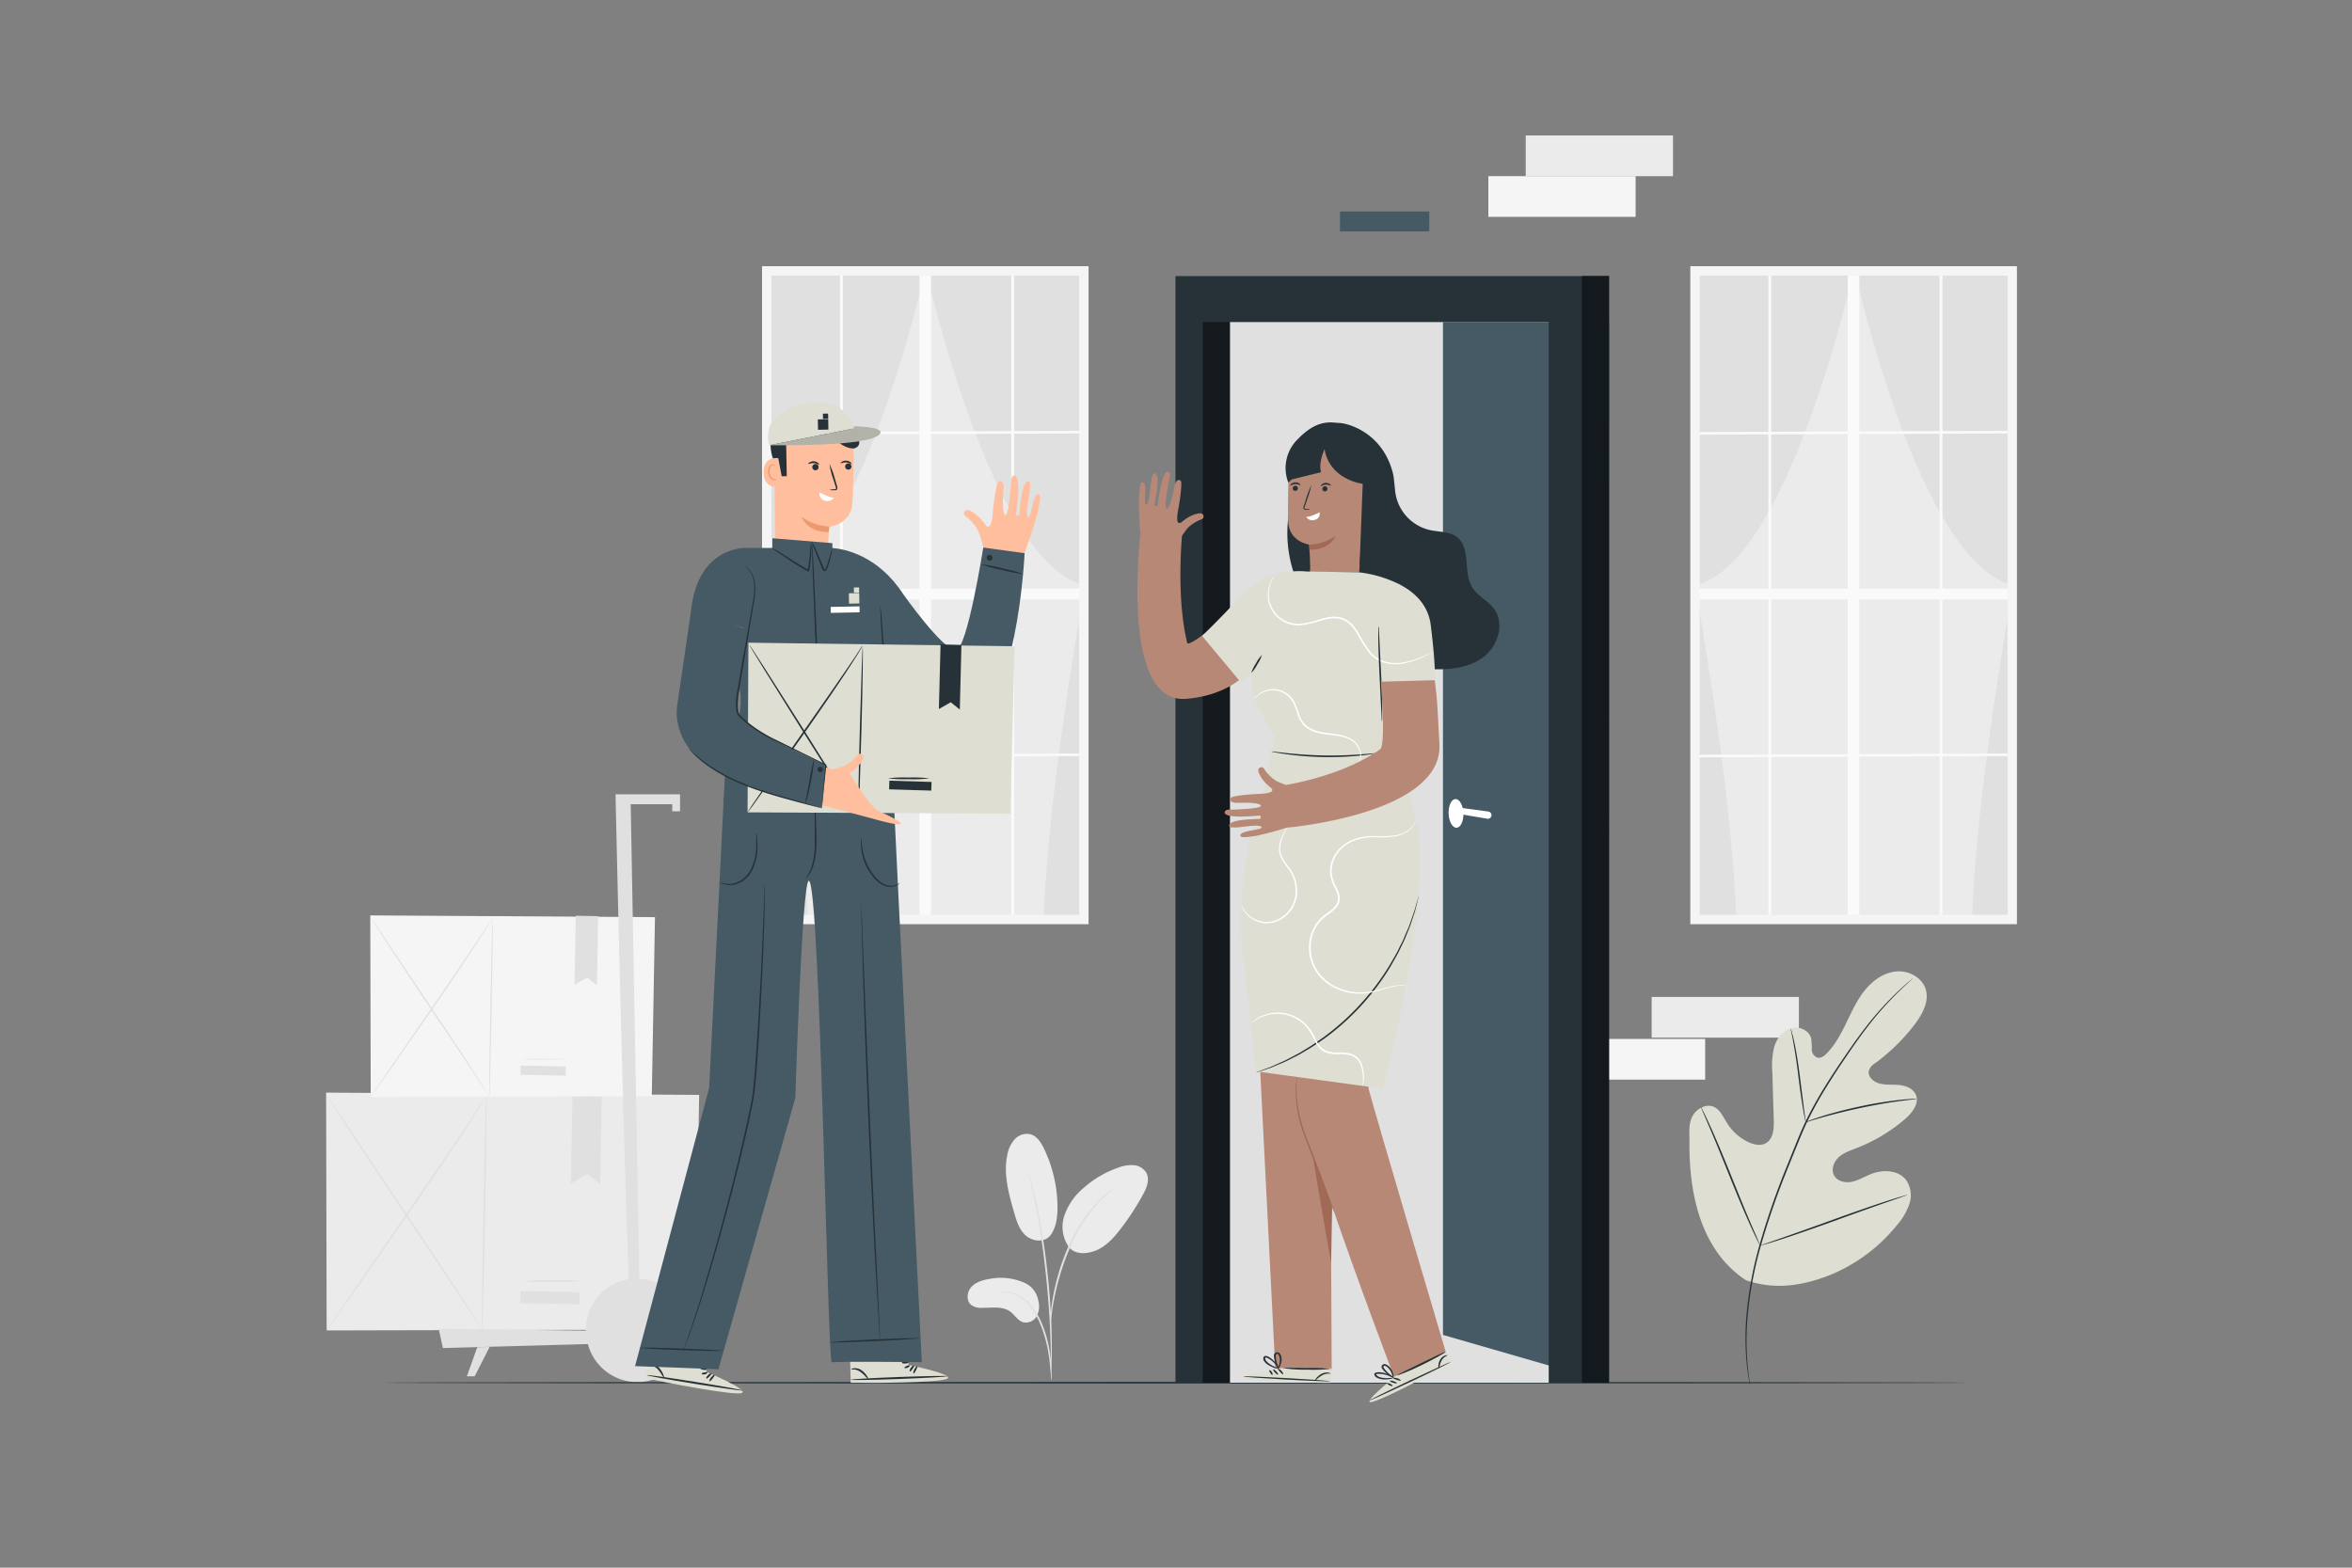 <svg xmlns="http://www.w3.org/2000/svg" viewBox="0 0 750 500"><rect x="0" y="0" width="750" height="500" fill="#808080" stroke="none"/><g id="freepik--background-complete--inject-44"><polygon points="222.95 349.21 221.61 424.05 104.16 424.33 103.99 348.48 222.95 349.21" style="fill:#ebebeb"></polygon><path d="M153.76,424.12c-.16,0,0-16.71.39-37.32s.79-37.31.94-37.3,0,16.7-.39,37.31S153.91,424.12,153.76,424.12Z" style="fill:#e0e0e0"></path><path d="M104.16,424.33a7,7,0,0,1,.48-.79l1.45-2.19,5.45-8L129.67,387c7.08-10.27,13.45-19.59,18-26.39,2.28-3.39,4.08-6.17,5.32-8.08.59-.93,1.06-1.68,1.41-2.22a5.06,5.06,0,0,1,.53-.76,8.32,8.32,0,0,1-.43.81l-1.33,2.28c-1.18,2-2.94,4.76-5.17,8.19-4.46,6.85-10.78,16.21-17.87,26.49s-13.55,19.52-18.26,26.2l-5.59,7.91-1.54,2.13A5.49,5.49,0,0,1,104.16,424.33Z" style="fill:#e0e0e0"></path><path d="M153.76,424.12a4.87,4.87,0,0,1-.54-.74l-1.46-2.17-5.31-8-17.62-26.32c-6.91-10.27-13.11-19.6-17.51-26.41-2.19-3.41-4-6.18-5.15-8.1l-1.37-2.23a5.32,5.32,0,0,1-.45-.79,5.23,5.23,0,0,1,.54.73l1.46,2.17c1.28,1.93,3.08,4.66,5.3,8l17.63,26.32c6.91,10.27,13.1,19.6,17.5,26.42,2.2,3.4,4,6.17,5.16,8.1l1.37,2.22A6.38,6.38,0,0,1,153.76,424.12Z" style="fill:#e0e0e0"></path><rect x="165.9" y="411.95" width="18.86" height="3.86" transform="translate(343.21 830.83) rotate(-178.97)" style="fill:#e0e0e0"></rect><path d="M166.84,408.65a75.5,75.5,0,0,1,9.22-.33,78.19,78.19,0,0,1,9.23.22,78,78,0,0,1-9.22.33A78.19,78.19,0,0,1,166.84,408.65Z" style="fill:#e0e0e0"></path><polygon points="191.91 348.78 191.39 377.67 187.32 374.44 182.04 377.5 182.56 348.61 191.91 348.78" style="fill:#e0e0e0"></polygon><polygon points="208.86 292.52 207.84 349.64 118.21 349.85 118.07 291.96 208.86 292.52" style="fill:#f5f5f5"></polygon><path d="M156.06,349.69c-.12,0,0-12.75.3-28.48s.6-28.47.72-28.47,0,12.75-.3,28.48S156.17,349.69,156.06,349.69Z" style="fill:#e0e0e0"></path><path d="M118.21,349.85a4.51,4.51,0,0,1,.36-.6q.42-.62,1.11-1.68c1-1.47,2.42-3.55,4.16-6.1,3.56-5.17,8.44-12.25,13.84-20.07s10.26-15,13.73-20.14c1.73-2.6,3.11-4.71,4.06-6.17l1.07-1.7a7,7,0,0,1,.4-.58,4.75,4.75,0,0,1-.33.63l-1,1.73c-.9,1.49-2.24,3.64-3.94,6.25-3.41,5.23-8.23,12.38-13.64,20.22s-10.35,14.89-13.94,20l-4.26,6c-.5.68-.89,1.23-1.18,1.63A4.21,4.21,0,0,1,118.21,349.85Z" style="fill:#e0e0e0"></path><path d="M156.06,349.69a3.5,3.5,0,0,1-.42-.56l-1.11-1.66c-1-1.47-2.35-3.55-4.05-6.1L137,321.28c-5.27-7.83-10-15-13.36-20.16-1.67-2.6-3-4.71-3.93-6.18l-1-1.7c-.23-.39-.35-.6-.34-.6a3.32,3.32,0,0,1,.41.56l1.12,1.65c1,1.48,2.35,3.55,4,6.11l13.46,20.09c5.27,7.83,10,14.95,13.35,20.15,1.68,2.6,3,4.72,3.94,6.19l1.05,1.69A5.07,5.07,0,0,1,156.06,349.69Z" style="fill:#e0e0e0"></path><rect x="165.32" y="340.4" width="14.39" height="2.95" transform="matrix(-1, -0.02, 0.02, -1, 338.88, 686.79)" style="fill:#e0e0e0"></rect><path d="M166,337.88a60.2,60.2,0,0,1,7-.25,61.25,61.25,0,0,1,7,.17,57.68,57.68,0,0,1-7,.25A56.36,56.36,0,0,1,166,337.88Z" style="fill:#ebebeb"></path><polygon points="190.74 292.2 190.34 314.25 187.24 311.78 183.21 314.12 183.6 292.07 190.74 292.2" style="fill:#e0e0e0"></polygon><path d="M218.58,418.93a16.31,16.31,0,0,0-14.71-11.08L201.12,256.5h13.24v2.26h2.49v-5.42H196.28S198.73,365,200.51,408a17.68,17.68,0,0,0-2.61.63,16.32,16.32,0,0,0-11.11,15.78l-46.9-.62,1.34,6.16,46.23-1.27c.06.21.11.42.18.64a16.33,16.33,0,1,0,30.94-10.43Z" style="fill:#e0e0e0"></path><polygon points="148.88 438.96 151.36 438.96 156.14 429.58 152.19 429.69 148.88 438.96" style="fill:#e0e0e0"></polygon><rect x="486.52" y="43.21" width="46.96" height="12.98" style="fill:#ebebeb"></rect><rect x="526.67" y="317.97" width="46.96" height="12.98" style="fill:#ebebeb"></rect><rect x="474.6" y="56.18" width="46.96" height="12.98" style="fill:#f5f5f5"></rect><rect x="510" y="331.36" width="33.74" height="12.98" style="fill:#f5f5f5"></rect><rect x="244.46" y="86.4" width="101.16" height="206.87" style="fill:#ebebeb"></rect><path d="M295,86.4s-20.74,93.84-50.58,100.25c0,0,12,65.83,13.15,106.62H244.46V86.4Z" style="fill:#e0e0e0"></path><path d="M295.38,86.4S316.12,180.24,346,186.65c0,0-12,65.83-13.14,106.62H346V86.4Z" style="fill:#e0e0e0"></path><rect x="293.2" y="86" width="3.69" height="207.27" style="fill:#fafafa"></rect><rect x="267.86" y="86" width="0.91" height="207.27" style="fill:#fafafa"></rect><rect x="322.47" y="86" width="0.91" height="207.27" style="fill:#fafafa"></rect><polygon points="345.62 137.4 345.62 138.23 244.46 138.64 244.46 137.81 345.62 137.4" style="fill:#fafafa"></polygon><polygon points="345.62 240.32 345.62 241.13 244.46 241.54 244.46 240.73 345.62 240.32" style="fill:#fafafa"></polygon><rect x="244.46" y="187.76" width="101.16" height="3.45" style="fill:#fafafa"></rect><path d="M347.12,294.77H243V84.9H347.12Zm-101.16-3h98.16V87.9H246Z" style="fill:#f5f5f5"></path><rect x="540.49" y="86.4" width="101.16" height="206.87" style="fill:#ebebeb"></rect><path d="M591.07,86.4s-20.74,93.84-50.58,100.25c0,0,12,65.83,13.14,106.62H540.49V86.4Z" style="fill:#e0e0e0"></path><path d="M591.41,86.4S612.15,180.24,642,186.65c0,0-12,65.83-13.15,106.62H642V86.4Z" style="fill:#e0e0e0"></path><rect x="589.22" y="86" width="3.69" height="207.27" style="fill:#fafafa"></rect><rect x="563.88" y="86" width="0.91" height="207.27" style="fill:#fafafa"></rect><rect x="618.49" y="86" width="0.91" height="207.27" style="fill:#fafafa"></rect><polygon points="641.65 137.4 641.65 138.23 540.49 138.64 540.49 137.81 641.65 137.4" style="fill:#fafafa"></polygon><polygon points="641.65 240.32 641.65 241.13 540.49 241.54 540.49 240.73 641.65 240.32" style="fill:#fafafa"></polygon><rect x="540.49" y="187.76" width="101.16" height="3.45" style="fill:#fafafa"></rect><path d="M643.15,294.77H539V84.9H643.15Zm-101.16-3h98.16V87.9H542Z" style="fill:#f5f5f5"></path><path d="M327.09,409.32a18.71,18.71,0,0,0-11.61-1.41c-2.11.35-4.31,1-5.74,2.56s-1.71,4.37-.06,5.73a5.46,5.46,0,0,0,3.62.92c3.07,0,6.47-.58,8.93,1.27,1.4,1.06,2.33,2.81,4,3.33a4,4,0,0,0,4.36-1.94,6.83,6.83,0,0,0,.49-5A7.64,7.64,0,0,0,327.09,409.32Z" style="fill:#ebebeb"></path><path d="M335.19,393.69c-2.16,3.09-6.36,2.07-8.31.18s-2.77-4.61-3.52-7.21c-1.71-6-3.44-12.19-2.16-18.25a10.06,10.06,0,0,1,2.33-5,5.31,5.31,0,0,1,5-1.67c2.11.56,3.43,2.63,4.38,4.61a43.35,43.35,0,0,1,4.3,18.66c0,3-.34,6.16-2,8.64" style="fill:#ebebeb"></path><path d="M341.12,398.12a11.22,11.22,0,0,1-1.74-10.33,19.85,19.85,0,0,1,6.12-8.88,32.94,32.94,0,0,1,11-6.47,11.76,11.76,0,0,1,4.93-.83,5.16,5.16,0,0,1,4.13,2.5c1.16,2.2.05,4.87-1.15,7a81.92,81.92,0,0,1-7.2,11c-2.15,2.78-4.62,5.52-7.91,6.78s-6.71,1.11-8.45-1.17" style="fill:#ebebeb"></path><path d="M335.34,440.25a5.91,5.91,0,0,1-.2-1.4c-.1-1-.22-2.31-.37-3.83s-.42-3.53-.86-5.62a44.61,44.61,0,0,0-2-6.62,24.32,24.32,0,0,0-3.39-6,12.59,12.59,0,0,0-4.27-3.55,11.74,11.74,0,0,0-3.61-1.12,6.14,6.14,0,0,1-1.39-.21,7.07,7.07,0,0,1,1.42,0,10.75,10.75,0,0,1,3.75,1,12.54,12.54,0,0,1,4.52,3.59,23.76,23.76,0,0,1,3.5,6.11,41.12,41.12,0,0,1,2,6.74,49.08,49.08,0,0,1,.75,5.68c.12,1.63.16,2.94.18,3.85A7.13,7.13,0,0,1,335.34,440.25Z" style="fill:#e0e0e0"></path><path d="M335.07,437.3a3,3,0,0,1,0-.65c0-.49,0-1.1,0-1.86,0-1.61,0-4-.08-6.84-.15-5.77-.64-13.73-1.6-22.49s-2.25-16.64-3.42-22.29c-.28-1.42-.55-2.7-.82-3.81s-.46-2.09-.66-2.87-.32-1.33-.44-1.81a2.68,2.68,0,0,1-.11-.64,3.36,3.36,0,0,1,.22.61c.15.47.32,1.06.54,1.79s.49,1.73.77,2.84.6,2.39.9,3.8a212.92,212.92,0,0,1,3.59,22.31c1,8.78,1.4,16.77,1.44,22.56,0,2.89,0,5.23-.11,6.85,0,.75-.08,1.37-.11,1.86A2.52,2.52,0,0,1,335.07,437.3Z" style="fill:#e0e0e0"></path><path d="M335,421.89a12.49,12.49,0,0,1,0-1.94c.07-1.25.24-3.06.59-5.27a71.18,71.18,0,0,1,1.71-7.67,68.17,68.17,0,0,1,3.21-9.08A48.32,48.32,0,0,1,350,383.26a23.66,23.66,0,0,1,2.21-2.06c.34-.29.64-.58.95-.8l.86-.6a10.86,10.86,0,0,1,1.64-1,56,56,0,0,0-5.37,4.78,51,51,0,0,0-9.19,14.62,73.53,73.53,0,0,0-3.22,9,78,78,0,0,0-1.82,7.59c-.41,2.19-.64,4-.78,5.22A11.41,11.41,0,0,1,335,421.89Z" style="fill:#e0e0e0"></path></g><g id="freepik--Floor--inject-44"><path d="M627.51,441c0,.14-113.06.26-252.5.26s-252.52-.12-252.52-.26,113-.26,252.52-.26S627.51,440.86,627.51,441Z" style="fill:#263238"></path></g><g id="freepik--Plant--inject-44"><path d="M556.8,408.35c-14.54-9.52-18.23-27.74-18.07-44.2,0-2.75-.34-5.63.92-8.07s4.31-4.16,6.83-3.07c2.09.91,3,3.26,4.25,5.2a16.17,16.17,0,0,0,6.68,6c1.79.87,4,1.37,5.72.38,2.37-1.37,2.57-4.65,2.49-7.38q-.24-7.63-.47-15.26a24.89,24.89,0,0,1,.63-8.13c.8-2.61,2.64-5.07,5.26-5.86s5.9.63,6.52,3.29a25.64,25.64,0,0,1,.17,3.4,2.87,2.87,0,0,0,1.76,2.66c1.12.3,2.2-.5,3-1.32,2.79-2.83,4.64-6.43,6.37-10s3.39-7.24,5.91-10.3,6-5.54,10-5.86,8.24,2,9.33,5.81-1.08,7.79-3.48,11A61.5,61.5,0,0,1,598.07,339a5,5,0,0,0-2.1,2.33c-.55,1.84,1.24,3.61,3.07,4.16,2.08.63,4.31.36,6.48.56s4.52,1.08,5.39,3.08c1.2,2.76-1.09,5.74-3.37,7.72a53.42,53.42,0,0,1-15.44,9.29c-2,.78-4.15,1.48-5.75,2.93s-2.54,3.93-1.5,5.83,3.6,2.45,5.72,2,4-1.63,6-2.43c3.76-1.51,8.68-1.37,11.19,1.82a8.52,8.52,0,0,1,1.12,7.62,19.81,19.81,0,0,1-4,6.85,53.28,53.28,0,0,1-22.33,16.29c-8.75,3.23-16.9,4.25-25.75,1.29" style="fill:#DEDED2"></path><path d="M610,312s-.08.1-.26.27l-.8.74c-.71.65-1.76,1.61-3.07,2.88a101.7,101.7,0,0,0-10.29,11.51c-2,2.58-4.07,5.5-6.23,8.67s-4.45,6.58-6.71,10.25a121.24,121.24,0,0,0-6.54,11.84c-1,2.11-1.91,4.32-2.83,6.57s-1.84,4.53-2.77,6.84a248.11,248.11,0,0,0-9.22,26.51,120.87,120.87,0,0,0-4.06,22.52,88.38,88.38,0,0,0,.12,15.43c.19,1.81.37,3.22.52,4.17q.09.68.15,1.08a1.47,1.47,0,0,1,0,.37,1.8,1.8,0,0,1-.09-.36c-.05-.27-.12-.62-.2-1.08-.19-.94-.4-2.35-.62-4.16a84.19,84.19,0,0,1-.28-15.48,119.37,119.37,0,0,1,4-22.61,242.88,242.88,0,0,1,9.2-26.58c.93-2.31,1.86-4.59,2.77-6.85s1.82-4.47,2.85-6.59a122.9,122.9,0,0,1,6.59-11.87c2.28-3.67,4.58-7.07,6.76-10.24s4.27-6.08,6.29-8.65a97.65,97.65,0,0,1,10.44-11.43c1.34-1.25,2.41-2.19,3.14-2.81l.84-.71Z" style="fill:#263238"></path><path d="M575.81,357.9a6,6,0,0,1-.3-1.16c-.16-.75-.36-1.85-.59-3.2-.46-2.71-1-6.47-1.5-10.62s-1.09-7.9-1.59-10.6c-.25-1.35-.46-2.43-.61-3.19A4.83,4.83,0,0,1,571,328a6.12,6.12,0,0,1,.37,1.14c.22.74.48,1.82.77,3.16.59,2.69,1.21,6.44,1.75,10.6l1.35,10.64c.17,1.27.31,2.35.43,3.22A4.81,4.81,0,0,1,575.81,357.9Z" style="fill:#263238"></path><path d="M611.22,350.49a8.65,8.65,0,0,1-1.41.2c-.91.1-2.23.24-3.85.47-3.25.42-7.72,1.16-12.61,2.2s-9.28,2.16-12.43,3.07c-1.58.44-2.85.83-3.73,1.1a7.86,7.86,0,0,1-1.38.37,7.28,7.28,0,0,1,1.32-.56c.86-.32,2.11-.77,3.68-1.26,3.13-1,7.52-2.18,12.43-3.22a124.31,124.31,0,0,1,12.67-2.06c1.64-.18,3-.27,3.88-.31A6.56,6.56,0,0,1,611.22,350.49Z" style="fill:#263238"></path><path d="M561.27,397.28a2.16,2.16,0,0,1-.25-.42l-.64-1.26c-.55-1.09-1.31-2.69-2.21-4.68-1.82-4-4.15-9.56-6.64-15.75s-4.76-11.78-6.49-15.79L543,354.63l-.55-1.29a2,2,0,0,1-.17-.47s.11.14.26.42.38.76.64,1.26c.55,1.09,1.3,2.69,2.21,4.68,1.81,4,4.15,9.56,6.64,15.75s4.76,11.78,6.49,15.79l2.06,4.75c.22.52.4,1,.55,1.29A1.62,1.62,0,0,1,561.27,397.28Z" style="fill:#263238"></path><path d="M608.18,381.12a3.32,3.32,0,0,1-.47.2l-1.36.49-5,1.73c-4.24,1.47-10.08,3.57-16.52,5.9s-12.3,4.37-16.57,5.75c-2.14.7-3.87,1.24-5.08,1.59l-1.39.4a1.81,1.81,0,0,1-.5.1,1.77,1.77,0,0,1,.47-.2l1.36-.49,5-1.74c4.24-1.47,10.08-3.56,16.52-5.89s12.3-4.37,16.57-5.76c2.14-.69,3.87-1.23,5.08-1.58l1.39-.4A1.81,1.81,0,0,1,608.18,381.12Z" style="fill:#263238"></path></g><g id="freepik--character-1--inject-44"><path d="M225.23,437.54l1.63-10.18-18.23-3-2.58,15.2,1.11.26c5,1.13,25.46,5.06,29,4.55C240.11,443.77,225.23,437.54,225.23,437.54Z" style="fill:#DEDED2"></path><path d="M236.74,443.47c0,.17-6.87-.78-15.29-2.13s-15.22-2.58-15.19-2.75,6.87.78,15.29,2.13S236.77,443.3,236.74,443.47Z" style="fill:#263238"></path><path d="M225.22,439.67c-.14-.1.07-.62.55-1.09s1-.67,1.1-.53-.22.55-.66,1S225.36,439.78,225.22,439.67Z" style="fill:#263238"></path><path d="M226.27,440.53c-.15-.09,0-.68.49-1.25s1-.89,1.11-.76-.19.61-.62,1.15S226.43,440.62,226.27,440.53Z" style="fill:#263238"></path><path d="M211.77,439.4c-.08,0-.31-.27-.64-.78a11.52,11.52,0,0,0-1.34-1.86,4.2,4.2,0,0,0-1.84-1.18c-.54-.16-.92-.13-.93-.23s.36-.27,1-.2a3.7,3.7,0,0,1,2.21,1.18,6.72,6.72,0,0,1,1.28,2.09C211.76,439,211.84,439.37,211.77,439.4Z" style="fill:#263238"></path><path d="M225.58,437.77c.06.15-.3.46-.86.56s-1,0-1-.2.4-.31.88-.41S225.51,437.6,225.58,437.77Z" style="fill:#263238"></path><path d="M225.45,436.73c0,.18-.52.25-1.14.16s-1.08-.3-1-.47.54-.24,1.13-.15S225.46,436.56,225.45,436.73Z" style="fill:#263238"></path><path d="M289.72,435.34l-.38-10.3-18.47.56.41,15.41,1.15,0c5.11.14,26,0,29.33-1.17C305.52,438.56,289.72,435.34,289.72,435.34Z" style="fill:#DEDED2"></path><path d="M302.16,438.92c0,.18-6.89.57-15.41.89s-15.43.42-15.44.25,6.9-.57,15.42-.88S302.15,438.75,302.16,438.92Z" style="fill:#263238"></path><path d="M290.12,437.43c-.16-.07-.05-.62.33-1.17s.85-.86,1-.74-.1.58-.45,1.09S290.28,437.51,290.12,437.43Z" style="fill:#263238"></path><path d="M291.32,438.07c-.16-.05-.1-.67.24-1.32s.8-1.06.94-1-.07.63-.38,1.24S291.49,438.13,291.32,438.07Z" style="fill:#263238"></path><path d="M276.87,439.79c-.07,0-.35-.21-.77-.65a12.56,12.56,0,0,0-1.68-1.56,4.24,4.24,0,0,0-2-.8c-.56,0-.93.05-1,0s.3-.34,1-.4a3.66,3.66,0,0,1,2.4.73,6.7,6.7,0,0,1,1.66,1.8C276.78,439.38,276.94,439.74,276.87,439.79Z" style="fill:#263238"></path><path d="M290.1,435.5c.1.14-.2.51-.72.72s-1,.16-1,0,.33-.39.79-.58S290,435.35,290.1,435.5Z" style="fill:#263238"></path><path d="M289.78,434.51c0,.17-.47.34-1.09.37s-1.12-.08-1.12-.26.49-.34,1.09-.37S289.75,434.34,289.78,434.51Z" style="fill:#263238"></path><path d="M314.76,178.93l-1-3.36a30.09,30.09,0,0,0-1.63-5.67,8.76,8.76,0,0,0-1.48-2.54,13.6,13.6,0,0,0-2.59-2.57c-1-.59-.75-2,.25-2.11s3.69,1.46,5.75,4.45,2.44-2.64,2.62-4.69,1-8.36,1.69-8.78c1-.63,1.86.33,1.64,2.37s-.47,8.22.61,8.29,1.83-10.38,1.83-10.38-.2-2.27,1.06-2.23c2.26.07.63,11.1.45,12.14-.12.73,1.05.84,1.15.06s.51-10.45,2.81-10.4c1.77,0-1.25,9.08-.23,11.16s1.59-7.12,3.28-7c.62,0,1.09.15,0,5.36s-6.47,19.24-6.47,19.24l-9.82-3.51" style="fill:#ffbe9d"></path><path d="M247.2,176.17l16.62,1.23c.22-1.92.55-9.39.55-9.39s6.94-.65,7.44-7.52.3-22.72.3-22.72h0a23.93,23.93,0,0,0-24.19,1.54l-1.07.72Z" style="fill:#ffbe9d"></path><path d="M269.79,149.49a1,1,0,0,1,1.44-1.4,1,1,0,0,1-1.44,1.4Z" style="fill:#263238"></path><path d="M271.56,148c-.12.11-.76-.45-1.71-.51s-1.66.38-1.76.25.08-.26.39-.47a2.27,2.27,0,0,1,1.42-.35,2.31,2.31,0,0,1,1.35.55C271.52,147.75,271.61,148,271.56,148Z" style="fill:#263238"></path><path d="M260.6,148.17a1,1,0,0,1-1.15,1.64,1,1,0,0,1-.24-1.4A1,1,0,0,1,260.6,148.17Z" style="fill:#263238"></path><path d="M261.22,148.22c-.11.11-.75-.45-1.7-.51s-1.66.38-1.76.25.07-.26.39-.47a2.22,2.22,0,0,1,1.41-.35,2.28,2.28,0,0,1,1.35.55C261.19,148,261.28,148.17,261.22,148.22Z" style="fill:#263238"></path><path d="M264.54,156.26a4.84,4.84,0,0,1,1.55-.22c.25,0,.45-.06.48-.19a1.38,1.38,0,0,0-.13-.73c-.21-.64-.41-1.29-.63-2a26.75,26.75,0,0,1-1.32-5.15,27.18,27.18,0,0,1,1.82,5c.2.68.39,1.34.59,2a1.61,1.61,0,0,1,.07,1,.66.66,0,0,1-.45.37,1.59,1.59,0,0,1-.42,0A5,5,0,0,1,264.54,156.26Z" style="fill:#263238"></path><path d="M261.4,157.12c-.95-.65,2.63,1.61,4.56,1.63a2.62,2.62,0,0,1-3.15.85C260.8,158.72,261.4,157.12,261.4,157.12Z" style="fill:#fff"></path><path d="M264.38,167.91a16.06,16.06,0,0,1-8.8-3.1s1.81,5.08,8.71,4.88Z" style="fill:#eb996e"></path><path d="M247,147l.83,4.93,3.06-.06-.2-10.27s12.14.94,13.53-3.92c0,0,3.57,5.37,8,5.35,0,0,3.88-.4.19-5.81-5.7-8.32-26-1.63-26-1.63a14,14,0,0,0-.73,4.72C245.6,145.63,247,147,247,147Z" style="fill:#263238"></path><path d="M245.33,142l27-5.36s-1.92-10.82-16.51-7.67C241.66,132.06,245.33,142,245.33,142Z" style="fill:#DEDED2"></path><path d="M245.33,142c.38-.07,33.06.7,35.39-3.82,1.11-2.16-8.56-2.22-8.56-2.22l.22.68Z" style="fill:#DEDED2"></path><path d="M245.33,142c.38-.07,33.06.7,35.39-3.82,1.11-2.16-8.56-2.22-8.56-2.22l.22.68Z" style="opacity:0.2"></path><path d="M248.17,146.13c-.15-.06-5.1-.7-4.63,5.14s6.21,3.44,6.21,3.27S248.17,146.13,248.17,146.13Z" style="fill:#ffbe9d"></path><path d="M247.8,152.63s-.1.08-.27.18a1,1,0,0,1-.76.07,2.51,2.51,0,0,1-1.34-2.16,3.26,3.26,0,0,1,.17-1.48,1.16,1.16,0,0,1,.7-.85.52.52,0,0,1,.62.23c.09.16.07.28.1.29s.12-.11,0-.35a.67.67,0,0,0-.26-.35.78.78,0,0,0-.57-.1,1.46,1.46,0,0,0-1,1,3.59,3.59,0,0,0-.22,1.66,2.66,2.66,0,0,0,1.69,2.41,1.12,1.12,0,0,0,.92-.23C247.8,152.78,247.82,152.64,247.8,152.63Z" style="fill:#eb996e"></path><rect x="260.82" y="133.74" width="3.31" height="3.31" transform="translate(-2.55 5.06) rotate(-1.1)" style="fill:#263238"></rect><rect x="262.43" y="131.9" width="1.66" height="1.66" transform="translate(-2.53 5.15) rotate(-1.11)" style="fill:#263238"></rect><path d="M313.54,174.63s-5.11,32.52-8.71,32.69c-4.11.2-16.75-17.73-16.75-17.73h0c-8.09-12.48-18.76-14.5-22.65-14.81l0-1.54-19.12-1.57s0,1.65,0,3.09h-8.47s-15.16-.7-17.44,19.67l10.91,8.62,4.47,16.63c1.36,5.08-.72,11.56-3,22.94l-1.37-.32-.58,11.47c-.08.54-.16,1.09-.23,1.64h.15L226.13,347l-23.62,88.71,26.59,1,24.52-86.55s2.13-69.2,4.29-69.24c3.63-.07,5.95,153.94,7.34,153.59s28.7-.07,28.7-.07S284.91,255,285,255h0l-2.34-34-.89-9.82h0c5.19,7.3,15,18.7,25.48,18.5,17.07-.33,19.47-53.25,19.47-53.25Z" style="fill:#455a64"></path><path d="M256.93,280.23a23.61,23.61,0,0,0,1.58-3,22.3,22.3,0,0,0,1.29-7.93c0-3.12,0-5.93,0-8.17a20,20,0,0,1,.13-3.38,23.55,23.55,0,0,1,.24,3.38c.06,2.09.19,5,.16,8.18a28.66,28.66,0,0,1-.4,4.51,15.34,15.34,0,0,1-1.07,3.56,11.29,11.29,0,0,1-1.28,2.15C257.18,280,257,280.26,256.93,280.23Z" style="fill:#263238"></path><path d="M241.24,265.7a2.93,2.93,0,0,1,.14.94c.05.61.11,1.48.14,2.58a17.16,17.16,0,0,1-1.67,8.35,9.38,9.38,0,0,1-3.18,3.54,7.56,7.56,0,0,1-3.7,1.16,6,6,0,0,1-2.58-.44,2.27,2.27,0,0,1-.82-.5,7.74,7.74,0,0,0,3.38.58,7.59,7.59,0,0,0,3.46-1.21,9.23,9.23,0,0,0,3-3.38,18.18,18.18,0,0,0,1.76-8.1A34.09,34.09,0,0,1,241.24,265.7Z" style="fill:#263238"></path><path d="M286.89,281.63s-.16.29-.65.62a4.23,4.23,0,0,1-2.39.62,5.93,5.93,0,0,1-3.44-1.28,13.15,13.15,0,0,1-3-3.3,17,17,0,0,1-2.77-7.53,15.48,15.48,0,0,1-.07-2.45,2.52,2.52,0,0,1,.14-.88c.09,0,0,1.27.3,3.28a18.12,18.12,0,0,0,2.83,7.29,13.42,13.42,0,0,0,2.86,3.21,5.7,5.7,0,0,0,3.16,1.29,4.42,4.42,0,0,0,2.28-.43C286.63,281.82,286.86,281.59,286.89,281.63Z" style="fill:#263238"></path><path d="M230.32,430.82c0,.15-5.9.05-13.16-.21S204,430,204,429.87s5.9-.05,13.17.22S230.33,430.68,230.32,430.82Z" style="fill:#263238"></path><path d="M293,426.82a4.23,4.23,0,0,1-1.11.15l-3,.23c-2.56.16-6.09.35-10,.53s-7.45.31-10,.39l-3,.05a4.5,4.5,0,0,1-1.12-.05,4.84,4.84,0,0,1,1.11-.15l3-.22c2.56-.17,6.09-.36,10-.54s7.45-.31,10-.38l3-.06A5.29,5.29,0,0,1,293,426.82Z" style="fill:#263238"></path><path d="M243.94,282.35a1.65,1.65,0,0,1,0,.39v1.15c0,1-.05,2.52-.08,4.42-.09,3.83-.26,9.38-.54,16.24s-.66,15-1.2,24.07c-.27,4.53-.57,9.28-1,14.2-.21,2.46-.4,5-.83,7.5s-1,5.05-1.52,7.62c-4.56,20.45-9.68,38.71-13.68,51.84-2,6.57-3.8,11.82-5.06,15.45l-1.53,4.14c-.18.45-.31.81-.42,1.07a1.42,1.42,0,0,1-.15.36,1.52,1.52,0,0,1,.1-.37c.09-.27.21-.63.37-1.09l1.44-4.18c1.2-3.64,3-8.91,4.9-15.48,3.9-13.15,9-31.43,13.52-51.86.55-2.55,1.1-5.08,1.52-7.58s.62-5,.83-7.46c.41-4.92.72-9.67,1-14.19.56-9,1-17.21,1.31-24.06s.54-12.37.71-16.23c.07-1.9.13-3.38.17-4.42q0-.72.06-1.14A3.85,3.85,0,0,1,243.94,282.35Z" style="fill:#263238"></path><path d="M280.64,427.49a1.45,1.45,0,0,1-.05-.36c0-.26,0-.61-.08-1.06-.07-1-.16-2.33-.28-4.08-.21-3.57-.51-8.69-.89-15-.71-12.67-1.6-30.19-2.42-49.53s-1.42-36.89-1.81-49.57c-.17-6.32-.32-11.45-.41-15,0-1.75-.07-3.12-.09-4.08v-1.07a2,2,0,0,1,0-.36,2,2,0,0,1,0,.36c0,.27,0,.62.06,1.06,0,1,.1,2.34.18,4.09.14,3.57.33,8.7.58,15,.5,12.7,1.2,30.21,2,49.55s1.65,36.86,2.27,49.54c.31,6.32.55,11.44.73,15,.07,1.75.13,3.12.17,4.09,0,.44,0,.79,0,1.06A2,2,0,0,1,280.64,427.49Z" style="fill:#263238"></path><path d="M258.68,172.68a16,16,0,0,1,0,2.69,39,39,0,0,1-.66,6.69l-.06.33-.3-.16c-.64-.33-1.3-.68-1.95-1.07-2.78-1.62-5.14-3.31-6.89-4.47s-2.82-1.87-2.79-1.93a16.35,16.35,0,0,1,3,1.62c1.8,1.09,4.2,2.73,6.95,4.33.65.38,1.3.74,1.92,1.07l-.37.17a49.51,49.51,0,0,0,.82-6.6A16.71,16.71,0,0,1,258.68,172.68Z" style="fill:#263238"></path><path d="M265.48,174.91a18.88,18.88,0,0,1-.54,2.49c-.19.76-.39,1.68-.72,2.69a12.72,12.72,0,0,1-.61,1.55,1,1,0,0,1-.36.43.55.55,0,0,1-.71-.08,3.19,3.19,0,0,1-.45-.88c-.93-2.22-1.75-4.23-2.31-5.7A12.12,12.12,0,0,1,259,173a12.67,12.67,0,0,1,1.16,2.28c.65,1.44,1.52,3.43,2.45,5.65a4.64,4.64,0,0,0,.33.72c.05,0,0,0,.08,0a.6.6,0,0,0,.17-.22,14.29,14.29,0,0,0,.62-1.49c.34-1,.58-1.87.81-2.63A9.65,9.65,0,0,1,265.48,174.91Z" style="fill:#263238"></path><path d="M261.89,243.24a3.2,3.2,0,0,1-.08-.72c0-.52-.08-1.2-.14-2.05-.09-1.84-.23-4.41-.39-7.56-.29-6.43-.68-15.22-1.12-24.93s-.71-18.5-1-24.94c-.1-3.15-.17-5.71-.23-7.56,0-.85,0-1.53,0-2a5.72,5.72,0,0,1,0-.72,3.31,3.31,0,0,1,.09.71c0,.52.08,1.2.13,2.05.1,1.85.23,4.41.4,7.56.29,6.43.68,15.22,1.11,24.93s.72,18.51,1,24.94c.1,3.15.18,5.72.24,7.56,0,.85,0,1.54,0,2.06A3.07,3.07,0,0,1,261.89,243.24Z" style="fill:#263238"></path><rect x="264.89" y="193.5" width="9.19" height="1.9" transform="translate(-3.7 5.24) rotate(-1.11)" style="fill:#fff"></rect><path d="M282.81,224.44c-.15,0-.73-6.94-1.3-15.53s-.92-15.54-.78-15.55.72,6.94,1.3,15.52S283,224.43,282.81,224.44Z" style="fill:#263238"></path><path d="M326.42,183.09a48,48,0,0,1-6.9-1.31,48.74,48.74,0,0,1-6.78-1.82,48,48,0,0,1,6.9,1.31A47.14,47.14,0,0,1,326.42,183.09Z" style="fill:#263238"></path><path d="M315.53,176.94a.94.94,0,1,1-.92.95A.93.93,0,0,1,315.53,176.94Z" style="fill:#263238"></path><rect x="270.7" y="189.19" width="3.31" height="3.31" transform="translate(-3.61 5.26) rotate(-1.1)" style="fill:#DEDED2"></rect><rect x="272.31" y="187.34" width="1.66" height="1.66" transform="translate(-3.61 5.35) rotate(-1.11)" style="fill:#DEDED2"></rect><polygon points="323.53 206.12 322.17 259.52 238.38 259.09 238.65 204.98 323.53 206.12" style="fill:#DEDED2"></polygon><path d="M273.76,259.21c-.14,0,0-11.93.42-26.63S275,206,275.11,206s0,11.92-.41,26.63S273.9,259.21,273.76,259.21Z" style="fill:#263238"></path><path d="M238.38,259.09a2.83,2.83,0,0,1,.33-.56l1-1.57,3.91-5.69,13.06-18.68c5.11-7.29,9.71-13.9,13-18.72,1.65-2.41,3-4.37,3.86-5.73l1-1.57A3.21,3.21,0,0,1,275,206a2.26,2.26,0,0,1-.3.58l-.94,1.63c-.85,1.39-2.12,3.39-3.72,5.82-3.21,4.88-7.77,11.53-12.87,18.82s-9.79,13.85-13.19,18.59l-4,5.6c-.46.62-.84,1.12-1.12,1.51A2.66,2.66,0,0,1,238.38,259.09Z" style="fill:#263238"></path><path d="M272.93,259.63c-.12.08-7.84-11.95-17.23-26.87s-16.92-27.08-16.79-27.15,7.83,11.95,17.23,26.87S273.05,259.56,272.93,259.63Z" style="fill:#263238"></path><rect x="282.48" y="250.64" width="13.45" height="2.76" transform="matrix(-1, -0.03, 0.03, -1, 571.93, 511.27)" style="fill:#263238"></rect><path d="M283.18,248.24a40.37,40.37,0,0,1,6.58-.25,40.15,40.15,0,0,1,6.58.27,43.15,43.15,0,0,1-6.58.25A43.12,43.12,0,0,1,283.18,248.24Z" style="fill:#263238"></path><polygon points="306.58 205.69 306.06 226.31 303.18 223.98 299.39 226.14 299.92 205.53 306.58 205.69" style="fill:#263238"></polygon><path d="M237,200.25s-4.06,28.34-2.14,30c10.64,8.95,25.43,13.64,30.72,15.12.77-.19,1.68-.43,2.71-.76a8.12,8.12,0,0,0,2.49-1.3,12.73,12.73,0,0,0,2.57-2.38,1.09,1.09,0,0,1,2,.37c.05,1-1.52,3.5-4.47,5.33,0,0,6.78,10.91,8.94,11.89s8.35,3.77,7.3,4.31-8.57-1.66-8.57-1.66l-15.26-4.08s-50.49-7.91-47.12-31.07c2.06-14.19,4.31-27,5.12-30.22Z" style="fill:#ffbe9d"></path><path d="M220.42,194.44l-4.53,30.92c-1,9.53,5.33,17.08,13.91,21.34,13.06,6.47,32.45,11.08,32.29,11.05S263.4,244,263.4,244s-27.18-11.77-28-16.83,3.45-26.21,3.45-26.21Z" style="fill:#455a64"></path><path d="M262.09,257.75a.73.73,0,0,1,0-.24c0-.19,0-.43,0-.72.05-.67.12-1.59.21-2.75.21-2.43.51-5.87.88-10.1l.11.18-13.68-6.62-4-1.93c-1.33-.71-2.66-1.48-4-2.33a38.12,38.12,0,0,1-3.86-2.83c-.62-.52-1.23-1.06-1.82-1.64a3.49,3.49,0,0,1-.79-1,2.56,2.56,0,0,1-.22-.62,4.56,4.56,0,0,1-.14-.64c-.44-3.37.47-6.57.93-9.61s1-6,1.53-8.82c1-5.61,1.86-10.66,2.61-14.92a32.05,32.05,0,0,0,.69-5.74,10.09,10.09,0,0,0-.88-4.22,7.06,7.06,0,0,0-1.6-2.21c-.47-.43-.76-.59-.75-.62a3.64,3.64,0,0,1,.82.54,6.68,6.68,0,0,1,1.71,2.2,10,10,0,0,1,1,4.3,31,31,0,0,1-.62,5.81c-.71,4.27-1.56,9.33-2.5,14.95l-1.5,8.83c-.13.76-.26,1.54-.4,2.32s-.28,1.54-.39,2.33a17.4,17.4,0,0,0-.12,4.78,3.73,3.73,0,0,0,.12.58,2.47,2.47,0,0,0,.19.54,2.72,2.72,0,0,0,.69.89c.57.57,1.17,1.1,1.78,1.62a39.75,39.75,0,0,0,3.8,2.79c1.3.85,2.62,1.62,3.93,2.32l3.94,1.94,13.61,6.72.12.06V244c-.44,4.23-.8,7.67-1,10.09-.13,1.16-.23,2.07-.3,2.74,0,.29-.07.52-.1.71S262.1,257.76,262.09,257.75Z" style="fill:#263238"></path><path d="M259.57,242.06a8.31,8.31,0,0,1-.16,2.11c-.17,1.3-.44,3.08-.8,5s-.77,3.72-1.11,5a8.51,8.51,0,0,1-.67,2c-.14,0,.54-3.18,1.27-7.08A59.35,59.35,0,0,1,259.57,242.06Z" style="fill:#263238"></path><path d="M262.09,257.75a1.65,1.65,0,0,1-.47-.07l-1.35-.33-4.92-1.28c-4.13-1.12-9.89-2.58-16-4.85a67.47,67.47,0,0,1-8.46-3.76,48.63,48.63,0,0,1-6.36-4.09,36.16,36.16,0,0,1-3.81-3.39c-.41-.43-.73-.78-.93-1a1.67,1.67,0,0,1-.29-.39s.49.45,1.37,1.27a41.15,41.15,0,0,0,3.89,3.23,48.61,48.61,0,0,0,6.36,4,69.73,69.73,0,0,0,8.41,3.7c6.12,2.25,11.86,3.77,16,5l4.87,1.45,1.32.41A2.63,2.63,0,0,1,262.09,257.75Z" style="fill:#263238"></path><path d="M262.43,245.37a.88.88,0,0,1-.86.9.89.89,0,0,1-.89-.86.88.88,0,0,1,.86-.9A.89.89,0,0,1,262.43,245.37Z" style="fill:#263238"></path></g><g id="freepik--character-2--inject-44"><rect x="387.72" y="100.11" width="110.36" height="340.89" style="fill:#e0e0e0"></rect><polyline points="460.13 102.72 460.13 425.76 512.93 441.01 513.1 102.72 460.13 102.72" style="fill:#455a64"></polyline><path d="M466.64,259.33c.1,2.53-.87,4.62-2.17,4.68s-2.44-2-2.54-4.49.87-4.62,2.17-4.67S466.54,256.8,466.64,259.33Z" style="fill:#fff"></path><path d="M464.2,257.45l10.4,1.39a1.15,1.15,0,0,1,1,1.1h0a1.15,1.15,0,0,1-1.35,1.18l-10-1.69Z" style="fill:#fff"></path><polygon points="374.83 88.06 374.83 99.21 374.83 102.72 374.83 441.01 392.16 441.01 392.16 102.72 493.86 102.72 493.86 441.01 512.93 441.01 512.93 102.72 512.93 99.21 512.93 88.06 374.83 88.06" style="fill:#263238"></polygon><rect x="383.5" y="102.72" width="8.66" height="338.28" style="fill:#263238"></rect><rect x="383.5" y="102.72" width="8.66" height="338.28" style="opacity:0.5"></rect><rect x="504.44" y="88.06" width="8.66" height="352.95" style="fill:#263238"></rect><rect x="504.44" y="88.06" width="8.66" height="352.95" style="opacity:0.5"></rect><rect x="427.3" y="67.46" width="28.46" height="6.35" style="fill:#455a64"></rect><path d="M444.81,155.8A14.39,14.39,0,0,0,455.71,169c3.09.75,6.65.4,9.1,2.47,4.2,3.57,1.74,11,4.58,15.73,1.74,2.94,5.2,4.38,7.16,7.17,3.26,4.63,1.07,11.64-3.37,15.09s-10.37,4.11-15.93,4c-12.25-.32-24.8-4.21-33.65-12.89-4.16-4.08-17.65-19.59-11.52-41.94" style="fill:#263238"></path><path d="M400.57,188.68s-21.43,18.63-22,16.36c-3-12.33-2.16-28.08-1.67-34.11.33-.51.72-1.08,1.18-1.71a7.71,7.71,0,0,1,1.91-1.87,12.48,12.48,0,0,1,2.92-1.64,1,1,0,0,0,.28-1.91c-.86-.32-3.6.39-6.14,2.51s-1.5-2.92-1.16-4.76,1.14-7.6.65-8.14c-.71-.8-1.71-.16-2,1.69s-1.6,7.34-2.57,7.14.93-9.58.93-9.58.72-1.95-.39-2.22c-2-.49-3.26,9.61-3.36,10.57-.07.67-1.13.49-1-.23s2.09-9.31.06-9.83c-1.56-.4-1.12,8.29-2.52,9.87s.34-6.64-1.17-7c-.56-.12-1-.13-1.31,4.72a106.66,106.66,0,0,0,.42,11.7c-1.33,13.3-3.94,54.05,14.47,52.65,21.72-1.66,26.72-18.78,26.72-18.78Z" style="fill:#b78876"></path><path d="M417.69,182.62c.31-1.72-.24-8.94-.24-8.94s-6.41-.81-6.68-7.34.37-21.59.37-21.59l11.79-5.66,12.68,10.22-2.2,33.2Z" style="fill:#b78876"></path><path d="M412.23,155.75a.82.82,0,1,0,.83-.82A.83.83,0,0,0,412.23,155.75Z" style="fill:#263238"></path><path d="M411.46,154.82c.1.11.71-.4,1.59-.43s1.53.41,1.62.29-.06-.26-.35-.46a2.07,2.07,0,0,0-1.3-.38,2.15,2.15,0,0,0-1.26.49C411.49,154.56,411.41,154.77,411.46,154.82Z" style="fill:#263238"></path><path d="M421.66,155.91a.82.82,0,1,0,.83-.82A.83.83,0,0,0,421.66,155.91Z" style="fill:#263238"></path><path d="M421.17,155c.11.11.72-.4,1.6-.44s1.52.42,1.62.3-.06-.26-.35-.47a2.12,2.12,0,0,0-2.56.12C421.21,154.73,421.12,154.94,421.17,155Z" style="fill:#263238"></path><path d="M417.88,162.54a4.81,4.81,0,0,0-1.43-.22c-.22,0-.44-.06-.48-.22a1.43,1.43,0,0,1,.14-.72l.63-1.85a33.84,33.84,0,0,0,1.42-4.84,34.13,34.13,0,0,0-1.77,4.71c-.21.66-.42,1.27-.61,1.87a1.47,1.47,0,0,0-.1.94.54.54,0,0,0,.37.34,1.36,1.36,0,0,0,.38,0A5.54,5.54,0,0,0,417.88,162.54Z" style="fill:#263238"></path><path d="M420.76,163.44c.9-.59-2.48,1.45-4.26,1.42a2.39,2.39,0,0,0,2.89.9A1.9,1.9,0,0,0,420.76,163.44Z" style="fill:#fff"></path><path d="M417.45,173.68a15.62,15.62,0,0,0,8.48-2.78s-2,4.77-8.37,4.38Z" style="fill:#a36957"></path><path d="M444.81,155.9c-.06-.46-.13-1.16-.2-1.89h0c-.1-1-.21-2.08-.34-2.66-3.24-13.67-14.86-16.41-17.16-16.45-2.48-.05-6.78-1.52-13.21,5.1a12.86,12.86,0,0,0-3.09,13.91l1.08-1,9.35-2.3c-.7-2.59.44-5.77,1.08-7.25l.06-.06c1.69,9.81,12.16,11,12.16,11l-1,26c10.31-2.08,11.13-18.8,11.11-24.46Z" style="fill:#263238"></path><path d="M448.86,272.6c0-.13,0-.26,0-.34S448.88,272.42,448.86,272.6Z" style="fill:#b78876"></path><path d="M448.82,272.9c0-.12,0-.22,0-.3Z" style="fill:#b78876"></path><path d="M461,431.13s-24.14-81.37-24.6-84c-.42-2.35,10.76-59.44,12.38-74.25l-33.94.32s0,.09,0,.25l-16.4.45,8.21,162.6,18,.47-.27-53.45c8.9,26.1,20.16,55.59,20.16,55.59Z" style="fill:#b78876"></path><path d="M448.9,272.22Z" style="fill:#b78876"></path><path d="M448.89,272.26v0A.08.08,0,0,1,448.89,272.26Z" style="fill:#b78876"></path><path d="M413.59,343.49c.05,0,0,.64-.11,1.78a35.65,35.65,0,0,0,.09,4.82,44.06,44.06,0,0,0,1.2,7.05,68.76,68.76,0,0,0,2.88,8.3c2.23,5.84,4.23,11.13,5.65,15L425,385a11.75,11.75,0,0,1,.54,1.7,13,13,0,0,1-.73-1.63l-1.81-4.5c-1.51-3.81-3.56-9.09-5.8-14.93-.55-1.46-1.09-2.89-1.62-4.27a37.59,37.59,0,0,1-1.23-4.09,41.15,41.15,0,0,1-1.11-7.14,30.43,30.43,0,0,1,.08-4.87c.06-.57.13-1,.19-1.31A1.45,1.45,0,0,1,413.59,343.49Z" style="fill:#a36957"></path><path d="M424.47,402.94c0-.49.32-18.12.32-18.12s-5.92-16.34-6.07-15.85S424.47,402.94,424.47,402.94Z" style="fill:#a36957"></path><path d="M445.16,438.83h0l15.88-7.7,1.83,3.41-5.61,3.17c-3.83,2.09-16.85,8.91-19.93,9.46C433.9,447.79,445.16,438.83,445.16,438.83Z" style="fill:#DEDED2"></path><path d="M436.62,446.71c-.08-.12,5.72-3,12.95-6.41s13.14-6.08,13.21-6-5.72,3-12.95,6.4S436.69,446.83,436.62,446.71Z" style="fill:#263238"></path><path d="M458.74,436.37c-.08,0-.11-.3-.08-.78a4.59,4.59,0,0,1,.51-1.83,3.1,3.1,0,0,1,1.51-1.39c.53-.21.9-.16.9-.11s-.3.16-.7.41a3.66,3.66,0,0,0-1.21,1.3,9.37,9.37,0,0,0-.62,1.68C458.92,436.1,458.81,436.38,458.74,436.37Z" style="fill:#263238"></path><path d="M444.3,439.56c0,.14.49.33,1.12.54s1.16.35,1.25.23-.36-.5-1.05-.73S444.32,439.41,444.3,439.56Z" style="fill:#263238"></path><path d="M443.21,440.41c0,.15.42.42,1,.61s1.16.25,1.23.11-.4-.4-1-.6S443.25,440.27,443.21,440.41Z" style="fill:#263238"></path><path d="M442.31,441.2c-.06.13.28.38.72.61s.87.36,1,.25-.19-.45-.67-.7S442.38,441.06,442.31,441.2Z" style="fill:#263238"></path><path d="M444.37,439.69a3.33,3.33,0,0,0-.17-1.67,4.78,4.78,0,0,0-.82-1.7,4.26,4.26,0,0,0-.86-.83,2.69,2.69,0,0,0-.61-.33,1.19,1.19,0,0,0-.87,0,.9.9,0,0,0-.3,1.35,6.35,6.35,0,0,0,.74.9,11.08,11.08,0,0,0,1.48,1.26,5,5,0,0,0,1.58.9c.06-.06-.49-.47-1.3-1.17a15.91,15.91,0,0,1-1.34-1.3,6.06,6.06,0,0,1-.64-.82c-.18-.26-.13-.58.05-.65s.55,0,.85.25a3.72,3.72,0,0,1,.77.7,5.24,5.24,0,0,1,.87,1.53A9.05,9.05,0,0,0,444.37,439.69Z" style="fill:#263238"></path><path d="M444.37,439.38a4.38,4.38,0,0,0-1.57-1,8.78,8.78,0,0,0-2-.61,7.09,7.09,0,0,0-1.25-.11,3.07,3.07,0,0,0-.71.09,1,1,0,0,0-.4.19.55.55,0,0,0-.21.47,1.63,1.63,0,0,0,1,1.06,4.44,4.44,0,0,0,1.22.39,9.44,9.44,0,0,0,2.09.06c1.21-.07,1.87-.49,1.81-.54a17.32,17.32,0,0,1-1.83.17,11,11,0,0,1-2-.17,3.87,3.87,0,0,1-1-.35c-.3-.16-.64-.46-.66-.65s.37-.22.75-.2a6.09,6.09,0,0,1,1.14.06,10.93,10.93,0,0,1,1.9.48A12,12,0,0,0,444.37,439.38Z" style="fill:#263238"></path><path d="M445.47,438.66c.09.15,3.78-1.26,8.07-3.37s7.6-4,7.49-4.16-3.61,1.53-7.89,3.63S445.37,438.51,445.47,438.66Z" style="fill:#263238"></path><path d="M408.71,436.32h0l15.93.12-.27,4.61h-1c-4.62,0-23.51-.34-26.54-1.31C393.41,438.68,408.71,436.32,408.71,436.32Z" style="fill:#DEDED2"></path><path d="M396.44,439c0-.13,6.27.11,14,.54s13.95.9,13.94,1-6.26-.1-14-.53S396.43,439.16,396.44,439Z" style="fill:#263238"></path><path d="M419.32,440.26c-.06-.05.09-.31.41-.7a5.56,5.56,0,0,1,1.56-1.32,3.85,3.85,0,0,1,2.17-.47c.58.07.88.28.85.33s-.36,0-.87,0a4.33,4.33,0,0,0-1.84.54,9.75,9.75,0,0,0-1.56,1.13C419.65,440.11,419.38,440.3,419.32,440.26Z" style="fill:#263238"></path><path d="M407.51,436.54c-.11.11.23.52.66,1s.8.85.95.78,0-.59-.48-1.1S407.62,436.43,407.51,436.54Z" style="fill:#263238"></path><path d="M406,436.76c-.12.1.12.55.54,1s.87.75,1,.67-.1-.53-.54-1S406.16,436.66,406,436.76Z" style="fill:#263238"></path><path d="M404.78,437c-.14.08,0,.45.26.85s.53.71.69.66.11-.47-.16-.9S404.91,436.92,404.78,437Z" style="fill:#263238"></path><path d="M407.5,436.69a3.74,3.74,0,0,0,.86-1.49,4.41,4.41,0,0,0,.31-1.83,3.23,3.23,0,0,0-.25-1.11,2.21,2.21,0,0,0-.33-.56,1.18,1.18,0,0,0-.77-.4,1,1,0,0,0-1.09,1,5.32,5.32,0,0,0,.11,1.1,9,9,0,0,0,.52,1.76,3.94,3.94,0,0,0,.85,1.5,6.81,6.81,0,0,0-.44-1.6,12.22,12.22,0,0,1-.38-1.73,5.54,5.54,0,0,1-.06-1c0-.3.23-.54.44-.52s.46.28.59.61a3,3,0,0,1,.25,1,4.83,4.83,0,0,1-.16,1.7A7.81,7.81,0,0,0,407.5,436.69Z" style="fill:#263238"></path><path d="M407.69,436.43a3.7,3.7,0,0,0-.79-1.56,7.41,7.41,0,0,0-1.36-1.44,6.23,6.23,0,0,0-1-.68,2.92,2.92,0,0,0-.67-.26,1.2,1.2,0,0,0-.47,0,.66.66,0,0,0-.47.3,1.36,1.36,0,0,0,.2,1.34,3.27,3.27,0,0,0,.83.9,9,9,0,0,0,1.8,1,3,3,0,0,0,1.92.38,13.65,13.65,0,0,1-1.71-.71,10.19,10.19,0,0,1-1.63-1.06,3.42,3.42,0,0,1-.69-.78,1.09,1.09,0,0,1-.18-.86c0-.09.45,0,.77.18a5,5,0,0,1,1,.59,8.78,8.78,0,0,1,1.38,1.29C407.24,435.9,407.6,436.46,407.69,436.43Z" style="fill:#263238"></path><path d="M409.08,436.32a41.47,41.47,0,0,0,7.65.51,47.92,47.92,0,0,0,7.66-.27,66.65,66.65,0,0,0-7.65-.26C412.52,436.26,409.09,436.18,409.08,436.32Z" style="fill:#263238"></path><path d="M457.43,216.75s.65-2.44-1.2-17.39c-.8-6.51-5.23-10.55-10-13v-.08l-.41-.12a39,39,0,0,0-12.43-3.62l-16.79-.27s-12.29-1.53-20.12,7-13.17,13.54-13.17,13.54l12.51,15,3.35-3.31s-.35,6.91,1.93,10.94l5.41,9.52L403,251.73c-2.22,6.39-9.54,29.76-6.67,52.91,3.55,28.67,4.12,37.05,4.12,37.05l40.54,5.54s16.2-60.7,10.65-84.81c-3.81-16.57-6.72-15.8-7.66-19.39L445,217.24Z" style="fill:#DEDED2"></path><path d="M402.38,208.92a10.56,10.56,0,0,1-1.46,3,10.19,10.19,0,0,1-1.91,2.7,10.9,10.9,0,0,1,1.46-3A10.46,10.46,0,0,1,402.38,208.92Z" style="fill:#263238"></path><path d="M438.72,240.27a7.19,7.19,0,0,1-1.29.25c-.84.14-2.06.3-3.56.45a99.39,99.39,0,0,1-11.83.49,102,102,0,0,1-11.81-.91c-1.5-.21-2.71-.41-3.54-.57a6.49,6.49,0,0,1-1.29-.31,7.49,7.49,0,0,1,1.32.11l3.55.41c3,.32,7.17.66,11.78.75s8.77-.12,11.78-.34l3.57-.28A5.75,5.75,0,0,1,438.72,240.27Z" style="fill:#263238"></path><path d="M452.38,285.7a3.87,3.87,0,0,1-.15.79c-.14.57-.32,1.33-.55,2.28-.13.49-.26,1-.41,1.63s-.4,1.23-.62,1.92c-.46,1.36-.91,2.95-1.64,4.61l-1.08,2.64c-.38.91-.87,1.82-1.33,2.79-.89,1.94-2.07,3.9-3.26,6a78.63,78.63,0,0,1-21,22.86c-2,1.36-3.83,2.7-5.7,3.74-.92.54-1.79,1.1-2.67,1.56l-2.54,1.29c-1.59.87-3.14,1.44-4.46,2-.66.28-1.28.55-1.85.77l-1.6.54-2.22.74a4.73,4.73,0,0,1-.78.22,3.85,3.85,0,0,1,.75-.32l2.18-.83,1.58-.58c.57-.23,1.17-.52,1.83-.81,1.3-.6,2.83-1.19,4.41-2.08l2.51-1.32c.87-.46,1.73-1,2.64-1.57,1.85-1.05,3.68-2.4,5.64-3.76a80,80,0,0,0,20.91-22.72c1.2-2.06,2.39-4,3.28-5.93.47-1,1-1.85,1.35-2.76s.76-1.78,1.11-2.61c.75-1.65,1.22-3.21,1.71-4.56.23-.68.47-1.31.65-1.9s.32-1.13.45-1.62l.65-2.24A6,6,0,0,1,452.38,285.7Z" style="fill:#263238"></path><path d="M456.79,208a3,3,0,0,1-.64.37c-.42.22-1,.55-1.87.94a25.51,25.51,0,0,1-7.33,2.42,13.68,13.68,0,0,1-5.35-.29,9.94,9.94,0,0,1-2.77-1.21,10.67,10.67,0,0,1-2.37-2.15,46.54,46.54,0,0,1-3.59-5.74c-1.17-2-2.69-4-5-4.76s-4.74-.19-6.95.44a27.32,27.32,0,0,1-6.64,1.43,9.67,9.67,0,0,1-10-10.28,10.11,10.11,0,0,1,.75-3.25,7.09,7.09,0,0,1,1.51-2.39,13.64,13.64,0,0,0-1.32,2.47,10,10,0,0,0-.65,3.19,9.48,9.48,0,0,0,9.73,9.78,26.79,26.79,0,0,0,6.51-1.45,22,22,0,0,1,3.52-.77,8.53,8.53,0,0,1,3.74.34,7.91,7.91,0,0,1,3.14,2.07,16.5,16.5,0,0,1,2.13,2.92,49.07,49.07,0,0,0,3.52,5.7,9.35,9.35,0,0,0,4.89,3.24,13.29,13.29,0,0,0,5.19.35,26.64,26.64,0,0,0,7.29-2.25l1.91-.85A5,5,0,0,1,456.79,208Z" style="fill:#fff"></path><path d="M433,243.43a4.79,4.79,0,0,0,.71-1.69,5.53,5.53,0,0,0-1.56-4.55,7.25,7.25,0,0,0-2.89-1.81,18.15,18.15,0,0,0-3.9-.85c-1.41-.19-2.92-.3-4.46-.63a10.87,10.87,0,0,1-4.49-1.93,6.94,6.94,0,0,1-1.65-1.9,12.7,12.7,0,0,1-1-2.21,23.31,23.31,0,0,0-1.63-4.11,7.37,7.37,0,0,0-6.08-3.6,7.57,7.57,0,0,0-4.69,1.52,15,15,0,0,0-1.37,1.25s.07-.15.26-.41a6.92,6.92,0,0,1,1-1,7.54,7.54,0,0,1,4.82-1.73,7.73,7.73,0,0,1,6.48,3.72,23.55,23.55,0,0,1,1.7,4.19,8,8,0,0,0,2.49,3.87A10.54,10.54,0,0,0,421,233.4c1.5.33,3,.45,4.41.66,2.82.35,5.5,1.16,7,2.88a5.64,5.64,0,0,1,1.49,4.84,3.47,3.47,0,0,1-.58,1.29A2.11,2.11,0,0,1,433,243.43Z" style="fill:#fff"></path><path d="M448.69,314.45a14.19,14.19,0,0,0-4,.17,45.6,45.6,0,0,0-4.57,1.19,22.06,22.06,0,0,1-6.19,1.12,18,18,0,0,1-7.48-1.47,15.5,15.5,0,0,1-6.78-5.5,14.06,14.06,0,0,1-2.17-9.37,13.57,13.57,0,0,1,1.55-4.93,11.94,11.94,0,0,1,3.53-4c1.42-1.06,3-2,3.71-3.47a3.79,3.79,0,0,0,.34-2.34,9,9,0,0,0-.8-2.32,13.55,13.55,0,0,1-1.68-4.68,10,10,0,0,1,.7-4.74A11.54,11.54,0,0,1,431,268a17.11,17.11,0,0,1,7.5-1.35,38.62,38.62,0,0,0,6.23-.18,10.1,10.1,0,0,0,4.32-1.68,6.44,6.44,0,0,0,2-2.17c.32-.6.39-.95.43-.94a3.5,3.5,0,0,1-.34,1,6.31,6.31,0,0,1-1.94,2.28,10.28,10.28,0,0,1-4.39,1.81,37.67,37.67,0,0,1-6.28.26,16.85,16.85,0,0,0-7.33,1.37,11.13,11.13,0,0,0-5.86,5.92,9.41,9.41,0,0,0-.65,4.51,13.15,13.15,0,0,0,1.64,4.52,9,9,0,0,1,.84,2.45,4.22,4.22,0,0,1-.38,2.65c-.85,1.66-2.47,2.61-3.86,3.65a12,12,0,0,0-4.88,8.54,13.63,13.63,0,0,0,2.06,9,15.24,15.24,0,0,0,6.55,5.38,17.94,17.94,0,0,0,7.31,1.49,21.78,21.78,0,0,0,6.12-1,41,41,0,0,1,4.61-1.11,11.65,11.65,0,0,1,3-.14A5.4,5.4,0,0,1,448.69,314.45Z" style="fill:#fff"></path><path d="M434.54,346.34c-.05,0,0-.7.07-1.95a11.35,11.35,0,0,0-.91-5.12,5,5,0,0,0-2.43-2.46,9.35,9.35,0,0,0-4-.61,11.71,11.71,0,0,1-4.69-.58,5.56,5.56,0,0,1-2-1.57,12.8,12.8,0,0,1-1.38-2.19,18.11,18.11,0,0,0-2.56-4.21,12.7,12.7,0,0,0-3.56-2.84,12.2,12.2,0,0,0-7.51-1.34,13.32,13.32,0,0,0-4.93,1.74c-1.06.65-1.58,1.12-1.61,1.09s.11-.14.35-.37a11.83,11.83,0,0,1,6.14-2.82,12.3,12.3,0,0,1,7.78,1.28,12.84,12.84,0,0,1,3.72,2.92,13.07,13.07,0,0,1,1.47,2c.42.74.78,1.51,1.17,2.27a7,7,0,0,0,3.15,3.53,11.49,11.49,0,0,0,4.49.57,9.87,9.87,0,0,1,4.23.69,5.43,5.43,0,0,1,2.58,2.7,11.28,11.28,0,0,1,.78,5.29c-.05.63-.11,1.12-.17,1.44A3,3,0,0,1,434.54,346.34Z" style="fill:#fff"></path><path d="M410.55,263.64a15.83,15.83,0,0,1-.82,1.72,13.23,13.23,0,0,0-1.49,4.86,6.4,6.4,0,0,0,.73,3.35,27.45,27.45,0,0,0,2.28,3.37A12.08,12.08,0,0,1,413.5,286a10.19,10.19,0,0,1-5.5,7.49,9.15,9.15,0,0,1-4.05,1,8.8,8.8,0,0,1-7.43-4.24,7.41,7.41,0,0,1-.58-1.29,1.64,1.64,0,0,1-.11-.49,18.42,18.42,0,0,0,.87,1.68,8.57,8.57,0,0,0,3.85,3.21,8.14,8.14,0,0,0,3.39.69,8.72,8.72,0,0,0,3.85-1,9.79,9.79,0,0,0,5.2-7.14,11.76,11.76,0,0,0-2.14-8.72,26.91,26.91,0,0,1-2.27-3.45,6.76,6.76,0,0,1-.71-3.57,12.58,12.58,0,0,1,1.68-4.92c.3-.54.54-.95.72-1.22A2.44,2.44,0,0,1,410.55,263.64Z" style="fill:#fff"></path><path d="M440.68,230.09a5.59,5.59,0,0,1-.12-1.19c0-.88-.1-2-.16-3.26-.14-2.86-.32-6.59-.52-10.72s-.34-8-.37-10.74c0-1.38,0-2.49,0-3.26a5.25,5.25,0,0,1,.08-1.2,4.91,4.91,0,0,1,.12,1.2c.05.87.1,2,.17,3.25.13,2.86.31,6.59.52,10.72s.33,8,.36,10.74c0,1.38,0,2.49,0,3.26A5.25,5.25,0,0,1,440.68,230.09Z" style="fill:#263238"></path><path d="M440.33,217.42S442,237.6,440.08,239c-10.69,7.47-24.9,10.47-30,11.36-.71-.26-1.53-.57-2.48-1a7.92,7.92,0,0,1-2.23-1.49,12.66,12.66,0,0,1-2.2-2.52,1,1,0,0,0-1.92.14c-.13.93,1.13,3.49,3.74,5.53s-2.52,2.16-4.39,2.23-7.63.58-8.05,1.19c-.62.88.2,1.74,2.07,1.62s7.47-.07,7.48.94-9.51,1.24-9.51,1.24-2-.28-2.07.88c-.06,2.1,10,1.08,11,1,.67-.08.71,1,0,1.07s-9.49,0-9.57,2.15c-.06,1.64,8.3-.76,10.13.28s-6.53,1.16-6.52,2.73c0,.59.08,1,4.86.25a94.88,94.88,0,0,0,10.12-2.7v.05s49.71-4.26,48.46-26.67c-.84-15.17-.56-12.37-1.49-20.34" style="fill:#b78876"></path></g></svg>